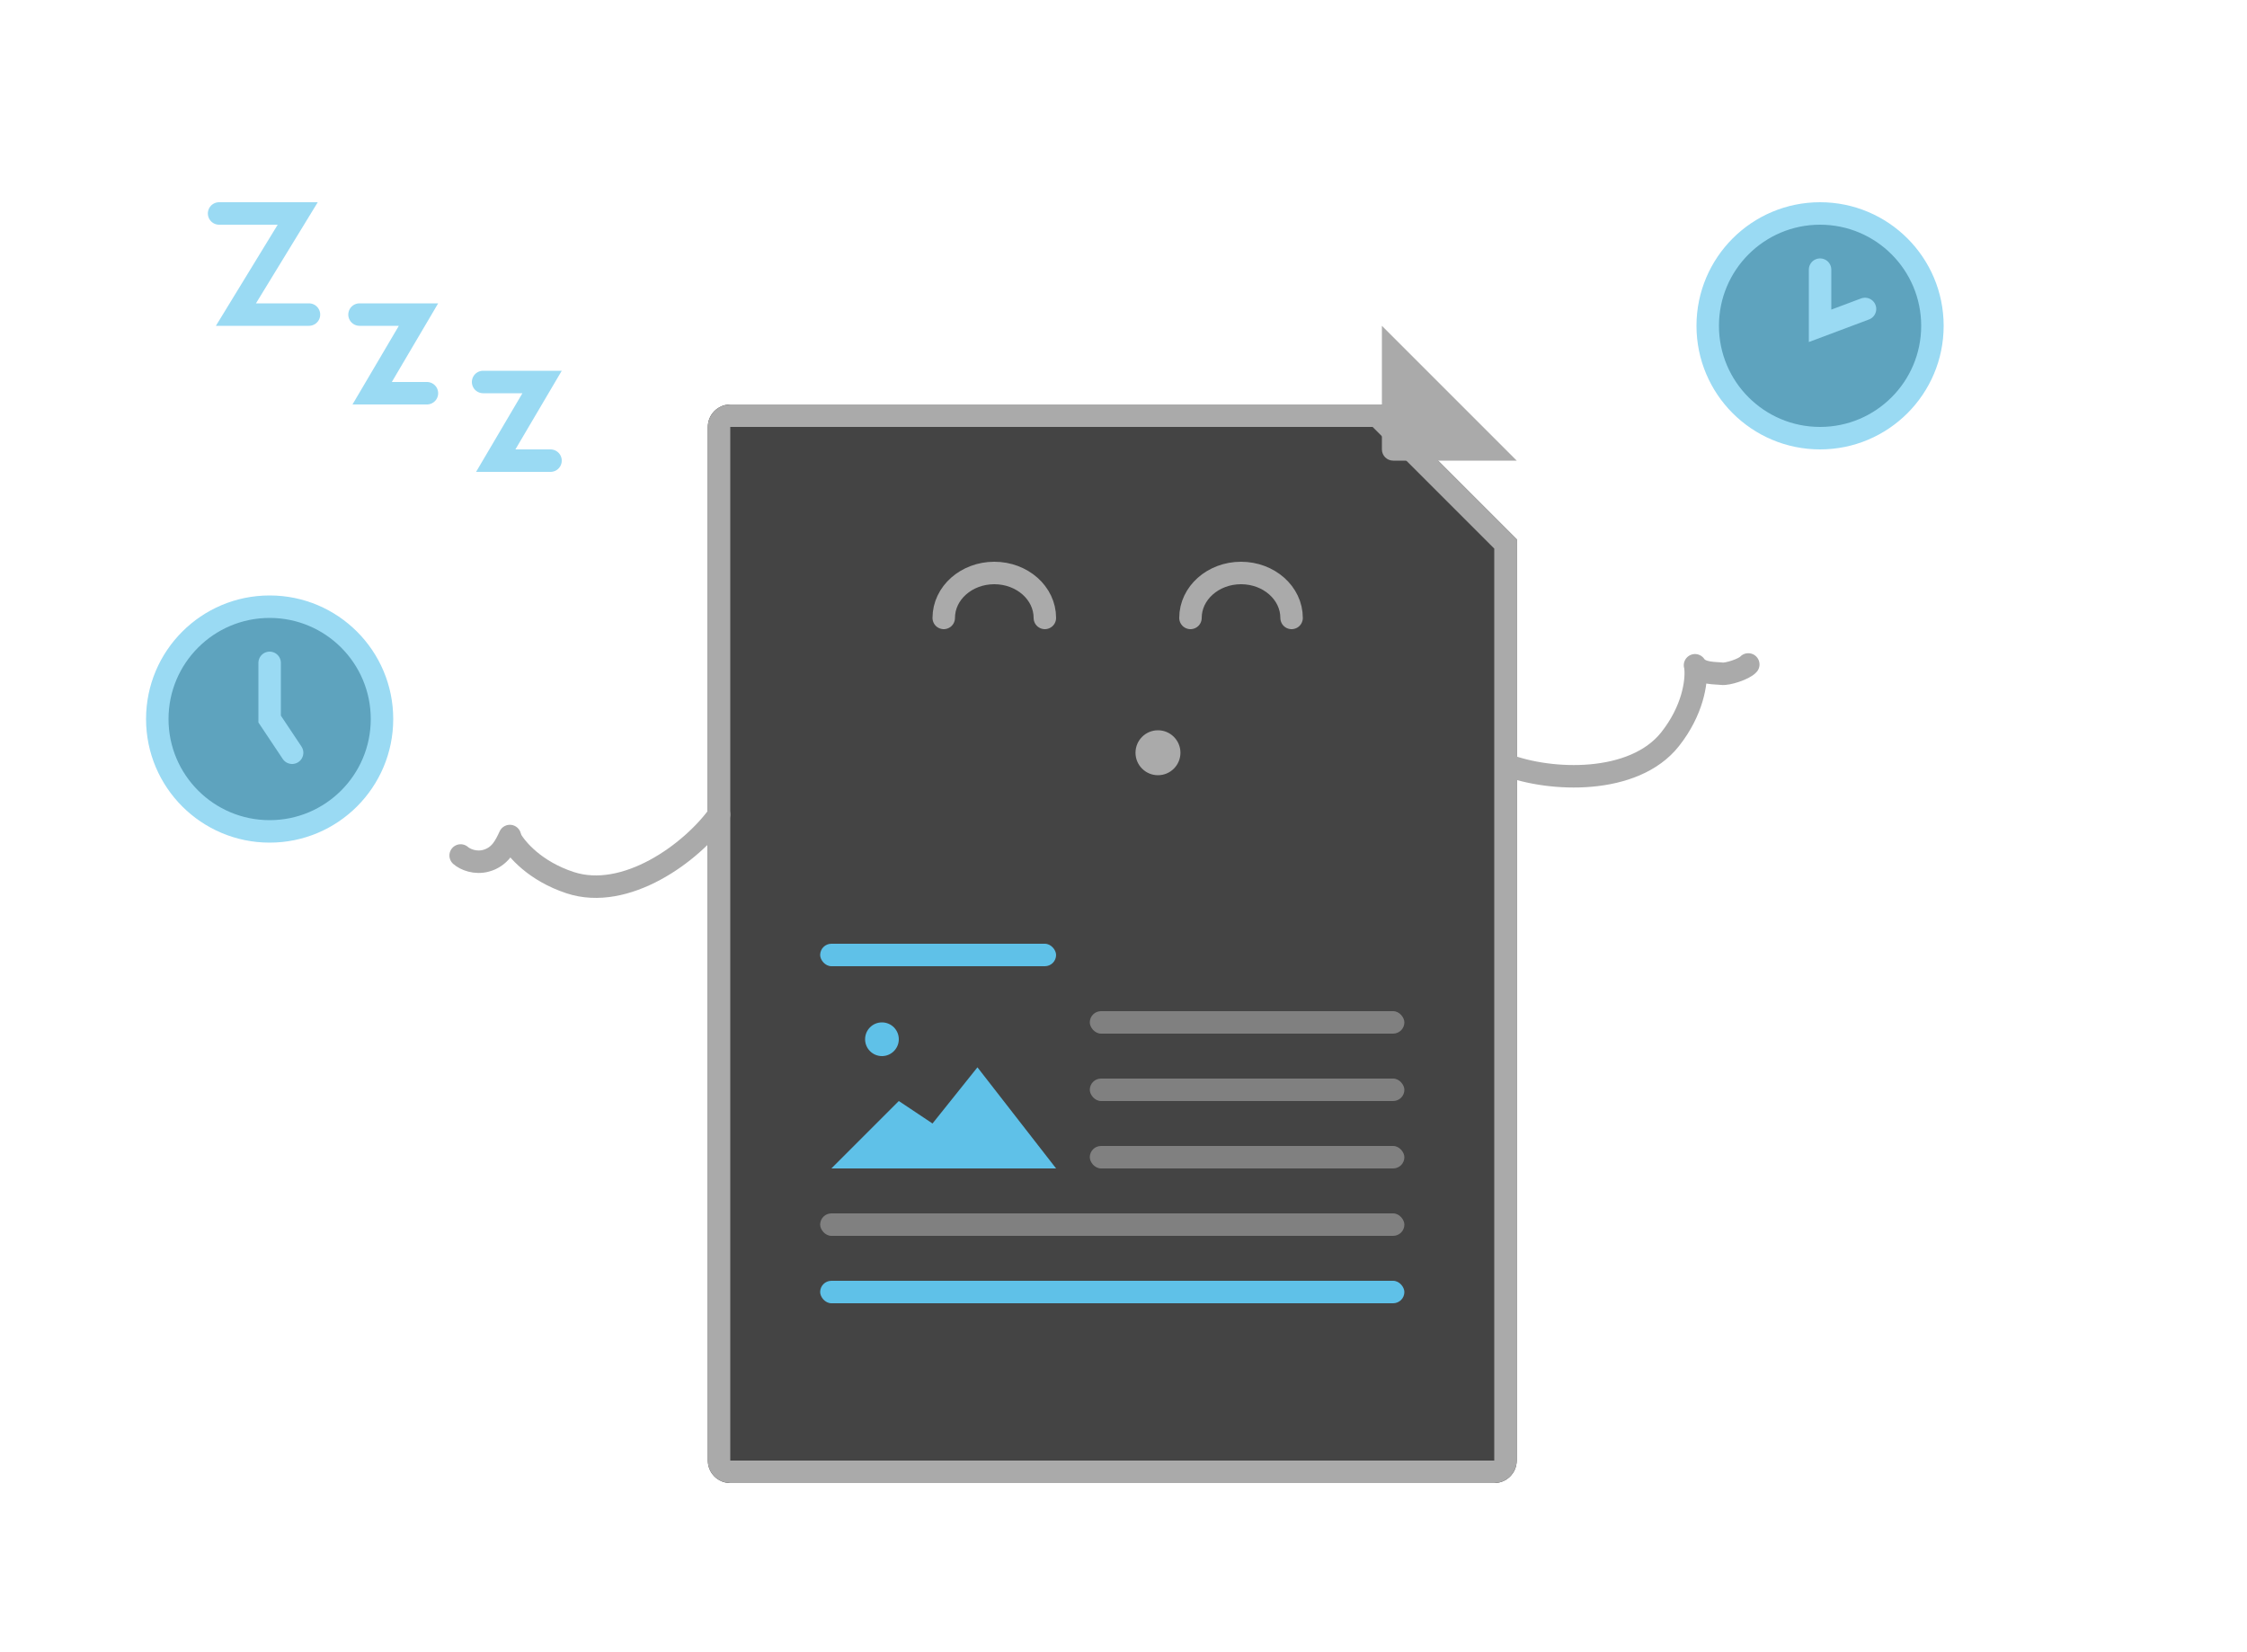 <svg width="200" height="147" viewBox="0 0 200 147" fill="none" xmlns="http://www.w3.org/2000/svg">
<g filter="url(#filter0_d_843_88488)">
<path d="M63 31C63 29.895 63.895 29 65 29H123L135 41V123C135 124.105 134.105 125 133 125H65C63.895 125 63 124.105 63 123V31Z" fill="#444444"/>
<path d="M64 31C64 30.448 64.448 30 65 30H122.586L134 41.414V123C134 123.552 133.552 124 133 124H65C64.448 124 64 123.552 64 123V31Z" stroke="#AAAAAA" stroke-width="2"/>
</g>
<rect x="97" y="90" width="28" height="2" rx="1" fill="#808080"/>
<rect x="73" y="84" width="21" height="2" rx="1" fill="#5FC1E8"/>
<rect x="97" y="96" width="28" height="2" rx="1" fill="#808080"/>
<rect x="97" y="102" width="28" height="2" rx="1" fill="#808080"/>
<rect x="73" y="108" width="52" height="2" rx="1" fill="#808080"/>
<rect x="73" y="114" width="52" height="2" rx="1" fill="#5FC1E8"/>
<path d="M80 98L74 104H94L87 95L83 100L80 98Z" fill="#5FC1E8"/>
<circle cx="78.5" cy="92.5" r="1.5" fill="#5FC1E8"/>
<path d="M123 29L135 41H124C123.448 41 123 40.552 123 40V29Z" fill="#AAAAAA"/>
<path d="M64.002 72.499C61.541 75.94 55.675 80.19 50.74 78.561C47.637 77.536 45.974 75.614 45.42 74.618" stroke="#AAAAAA" stroke-width="2" stroke-linecap="round"/>
<path d="M41.001 76.144C41.414 76.51 42.324 76.873 43.268 76.61C44.532 76.259 44.989 75.252 45.382 74.412" stroke="#AAAAAA" stroke-width="2" stroke-linecap="round"/>
<path d="M134.045 68.064C137.992 69.582 145.427 69.871 148.651 65.795C150.678 63.232 151.008 60.712 150.923 59.575" stroke="#AAAAAA" stroke-width="2" stroke-linecap="round"/>
<path d="M155.611 59.14C155.249 59.559 153.753 60.038 153.251 59.967C152.749 59.897 151.368 59.994 150.868 59.214" stroke="#AAAAAA" stroke-width="2" stroke-linecap="round"/>
<circle cx="24" cy="64" r="10" fill="#5EA3BE" stroke="#9ADAF3" stroke-width="2"/>
<path d="M24 59V64L26 67" stroke="#9ADAF3" stroke-width="2" stroke-linecap="round"/>
<circle cx="162" cy="29" r="10" fill="#5EA3BE" stroke="#9ADAF3" stroke-width="2"/>
<path d="M162 24V29L166 27.5" stroke="#9ADAF3" stroke-width="2" stroke-linecap="round"/>
<path d="M93 55C93 52.791 90.985 51 88.5 51C86.015 51 84 52.791 84 55" stroke="#AAAAAA" stroke-width="2" stroke-linecap="round"/>
<path d="M114.961 55C114.961 52.791 112.946 51 110.461 51C107.976 51 105.961 52.791 105.961 55" stroke="#AAAAAA" stroke-width="2" stroke-linecap="round"/>
<circle cx="103.068" cy="67" r="2" fill="#AAAAAA"/>
<path d="M19.5 19H26.5L21 28H27.5" stroke="#9ADAF3" stroke-width="2" stroke-linecap="round"/>
<path d="M32 28H37.25L33.125 35H38" stroke="#9ADAF3" stroke-width="2" stroke-linecap="round"/>
<path d="M43 34H48.25L44.125 41H49" stroke="#9ADAF3" stroke-width="2" stroke-linecap="round"/>
<defs>
<filter id="filter0_d_843_88488" x="48" y="21" width="102" height="126" filterUnits="userSpaceOnUse" color-interpolation-filters="sRGB">
<feFlood flood-opacity="0" result="BackgroundImageFix"/>
<feColorMatrix in="SourceAlpha" type="matrix" values="0 0 0 0 0 0 0 0 0 0 0 0 0 0 0 0 0 0 127 0" result="hardAlpha"/>
<feOffset dy="7"/>
<feGaussianBlur stdDeviation="7.5"/>
<feColorMatrix type="matrix" values="0 0 0 0 0.333 0 0 0 0 0.333 0 0 0 0 0.333 0 0 0 0.1 0"/>
<feBlend mode="normal" in2="BackgroundImageFix" result="effect1_dropShadow_843_88488"/>
<feBlend mode="normal" in="SourceGraphic" in2="effect1_dropShadow_843_88488" result="shape"/>
</filter>
</defs>
</svg>
